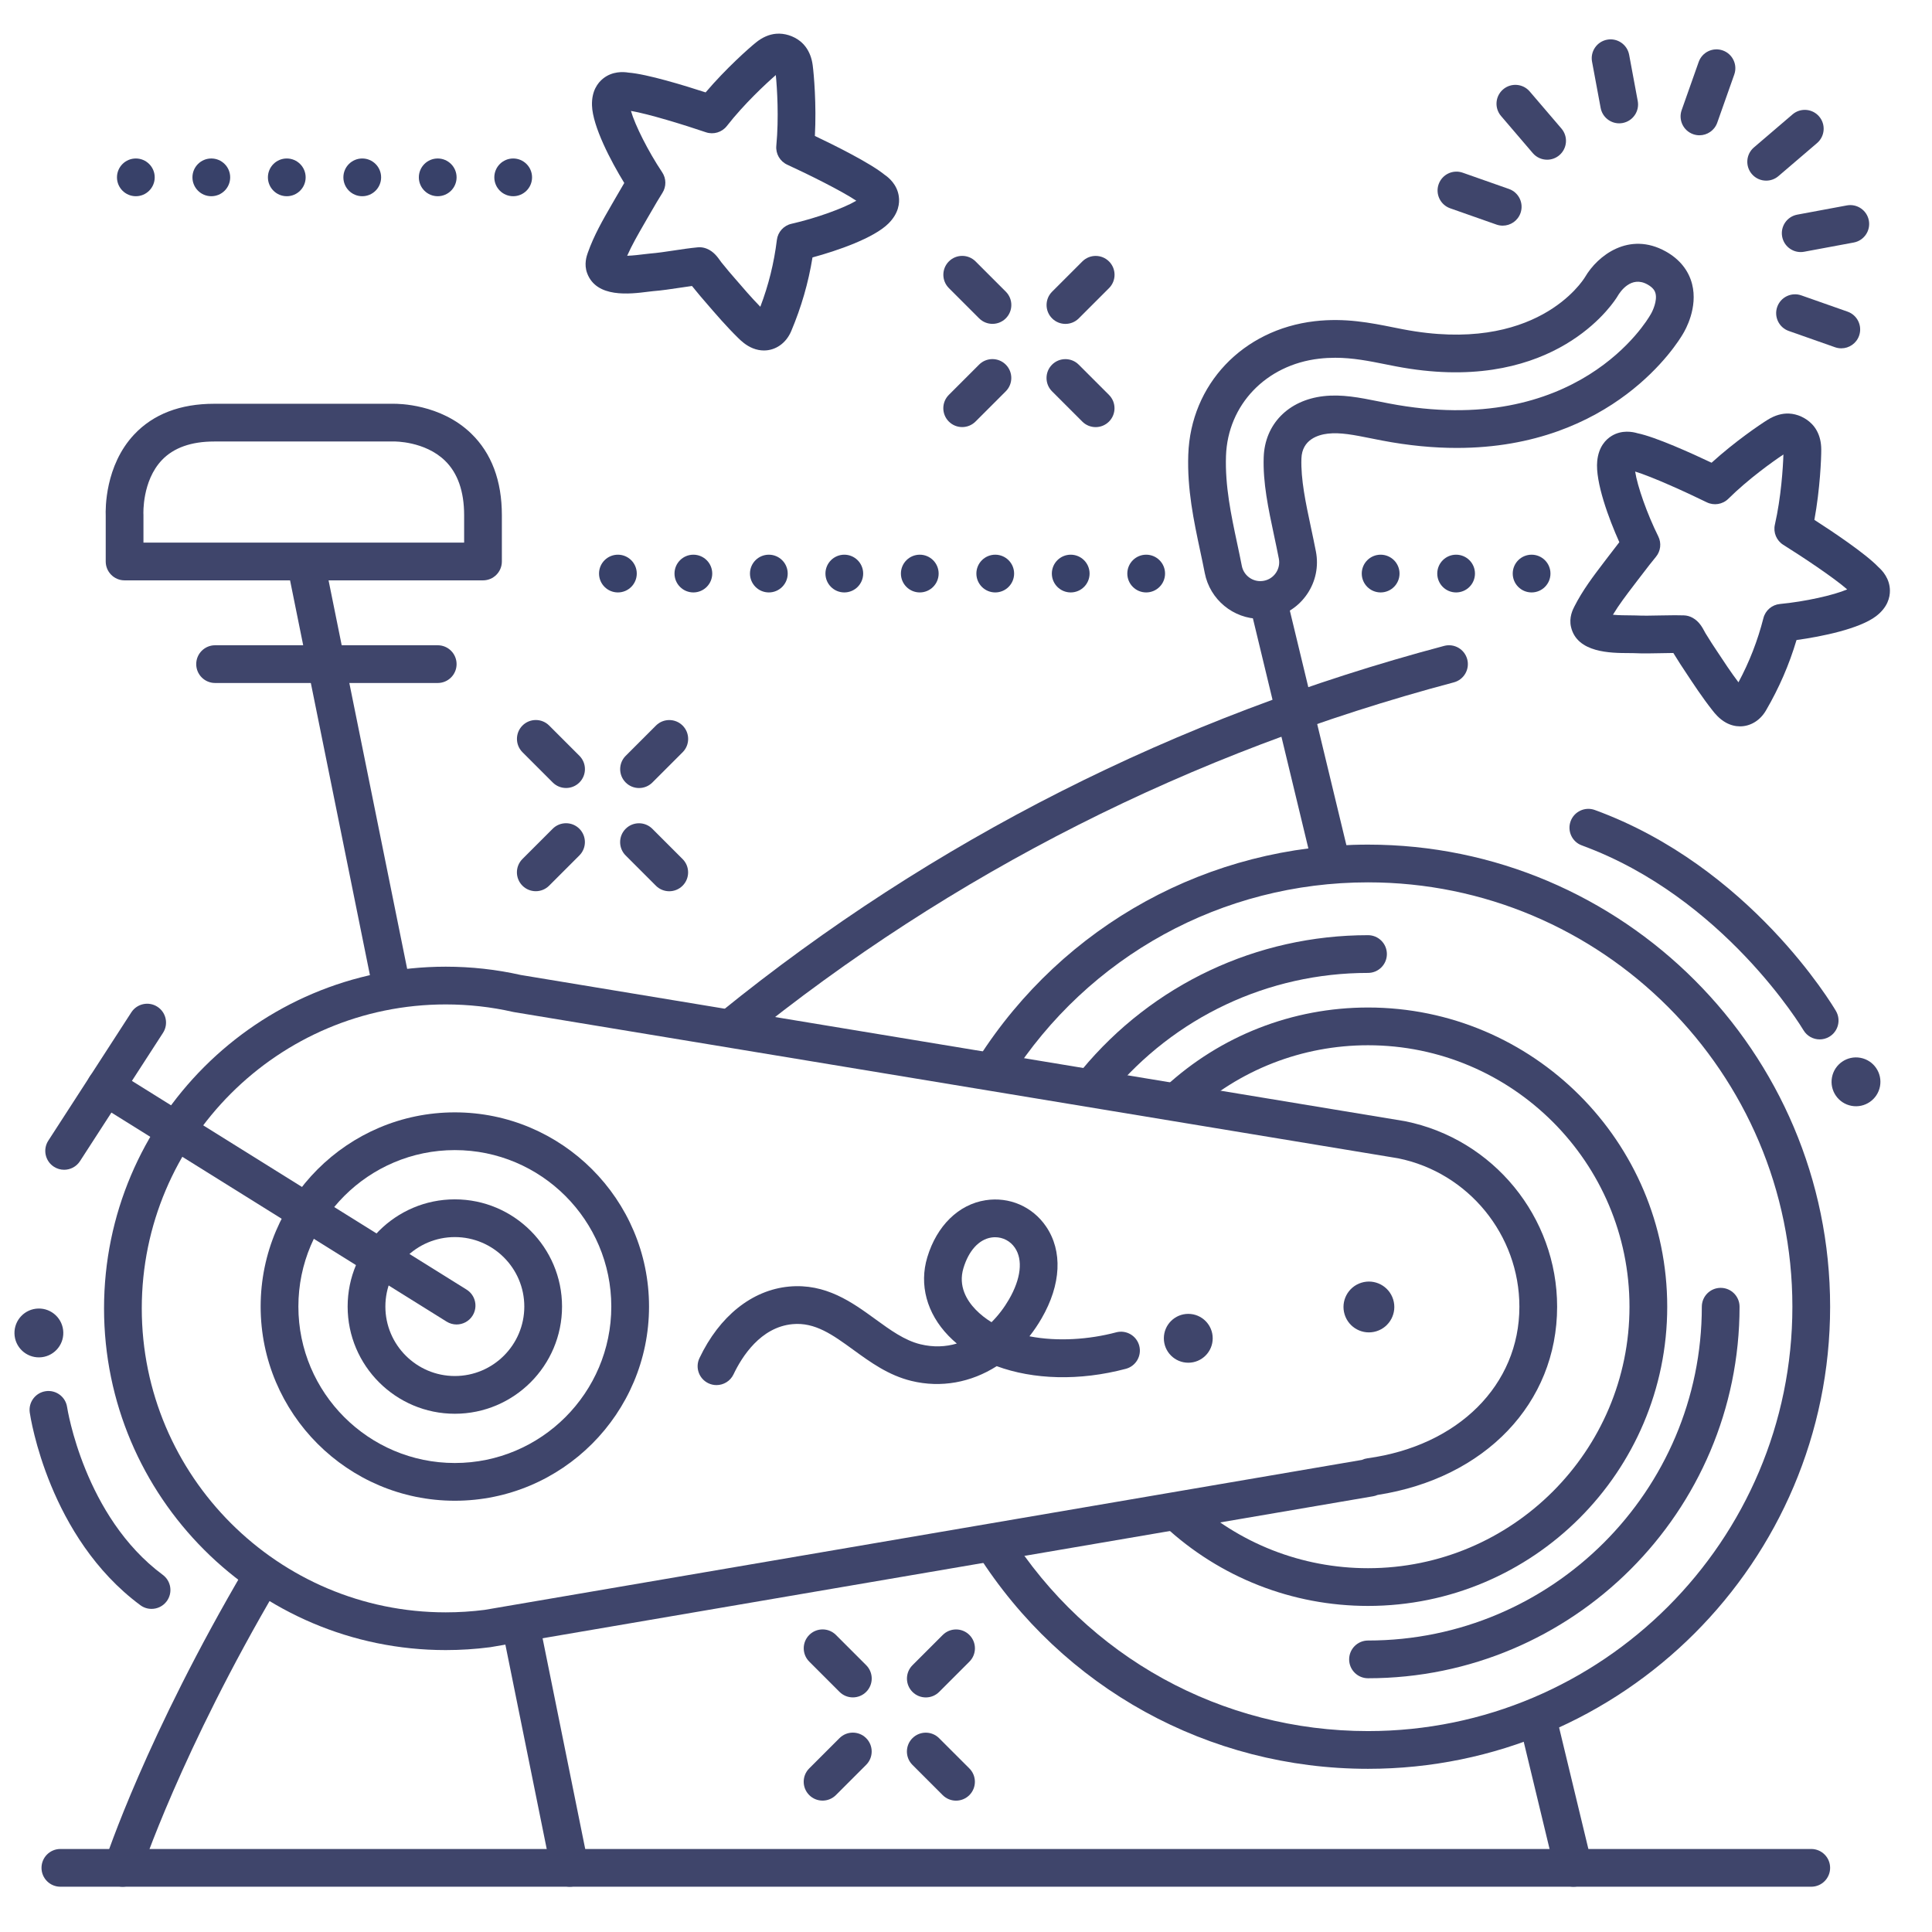 <?xml version="1.0" ?><svg enable-background="new 0 0 512 512" version="1.1" viewBox="0 0 512 512" xml:space="preserve" xmlns="http://www.w3.org/2000/svg" xmlns:xlink="http://www.w3.org/1999/xlink"><g id="Lines"><g><g><g><path d="M150.995,500.001c-2.33,0-4.416-1.638-4.896-4.009l-13.015-64.331c-0.548-2.707,1.202-5.345,3.909-5.893      c2.706-0.546,5.344,1.203,5.892,3.91l13.015,64.33c0.548,2.707-1.202,5.345-3.909,5.893      C151.657,499.968,151.323,500.001,150.995,500.001z" fill="#3F456B"/></g></g><g><g><path d="M103.846,266.948c-2.33,0-4.416-1.637-4.896-4.009L76.1,149.992c-0.548-2.707,1.202-5.345,3.909-5.893      c2.707-0.547,5.344,1.203,5.892,3.909l22.851,112.947c0.548,2.707-1.202,5.345-3.909,5.893      C104.508,266.915,104.174,266.948,103.846,266.948z" fill="#3F456B"/></g></g><g><g><path d="M194.175,277.045c-1.456,0-2.898-0.632-3.887-1.852c-1.739-2.145-1.41-5.293,0.735-7.033      c56.091-45.468,120.585-78.101,191.692-96.993c2.676-0.708,5.407,0.88,6.116,3.549c0.709,2.668-0.879,5.407-3.548,6.116      c-69.736,18.527-132.976,50.522-187.964,95.097C196.395,276.68,195.281,277.045,194.175,277.045z" fill="#3F456B"/></g></g><g><g><path d="M32.501,500.001c-0.514,0-1.035-0.08-1.551-0.248c-2.625-0.856-4.06-3.678-3.204-6.303      c0.438-1.345,11.038-33.453,37.375-78.181c1.4-2.379,4.465-3.174,6.846-1.771c2.38,1.401,3.173,4.466,1.771,6.846      c-25.788,43.797-36.381,75.887-36.484,76.206C36.566,498.66,34.606,500.001,32.501,500.001z" fill="#3F456B"/></g></g><g><g><path d="M416.996,500.001c-2.257,0-4.305-1.539-4.856-3.829l-9.521-39.495c-0.647-2.685,1.004-5.385,3.688-6.033      c2.686-0.649,5.386,1.005,6.032,3.689l9.521,39.495c0.647,2.685-1.004,5.385-3.688,6.033      C417.778,499.956,417.384,500.001,416.996,500.001z" fill="#3F456B"/></g></g><g><g><path d="M352.831,233.833c-2.257,0-4.305-1.539-4.856-3.829l-16.835-69.832      c-0.647-2.685,1.004-5.385,3.688-6.033c2.682-0.648,5.386,1.005,6.032,3.689l16.835,69.832c0.647,2.685-1.004,5.385-3.688,6.033      C353.613,233.788,353.219,233.833,352.831,233.833z" fill="#3F456B"/></g></g><g><g><path d="M362.538,468.755c-42.212,0-80.915-21.317-103.53-57.023c-1.478-2.333-0.784-5.422,1.548-6.899      c2.332-1.477,5.422-0.785,6.899,1.549c20.771,32.794,56.316,52.374,95.083,52.374c62.012,0,112.462-50.45,112.462-112.46      c0-62.012-50.45-112.463-112.462-112.463c-38.604,0-74.068,19.453-94.866,52.036c-1.486,2.327-4.576,3.01-6.905,1.524      c-2.327-1.485-3.01-4.577-1.524-6.905c22.646-35.476,61.261-56.655,103.296-56.655c67.525,0,122.462,54.937,122.462,122.463      C485,413.82,430.063,468.755,362.538,468.755z" fill="#3F456B"/></g></g><g><g><path d="M362.538,425.587c-20.077,0-39.232-7.518-53.938-21.169c-2.023-1.879-2.141-5.042-0.262-7.066      c1.878-2.023,5.045-2.14,7.065-0.263c12.85,11.929,29.589,18.499,47.134,18.499c38.209,0,69.294-31.084,69.294-69.293      c0-38.209-31.085-69.294-69.294-69.294c-17.462,0-34.142,6.515-46.967,18.344c-2.03,1.873-5.192,1.744-7.065-0.285      c-1.872-2.03-1.744-5.193,0.286-7.065C323.469,274.456,342.557,267,362.538,267c43.723,0,79.294,35.571,79.294,79.294      C441.832,390.017,406.261,425.587,362.538,425.587z" fill="#3F456B"/></g></g><g><g><g><path d="M356.344,348.36c-1.103-3.552,0.881-7.324,4.434-8.428c3.551-1.103,7.324,0.882,8.427,4.434       c1.103,3.551-0.882,7.325-4.433,8.427C361.219,353.897,357.447,351.911,356.344,348.36z" fill="#3F456B"/></g></g></g><g><g><path d="M120.995,351c-0.903,0-1.817-0.245-2.641-0.758l-93-58c-2.344-1.461-3.059-4.545-1.597-6.889      c1.46-2.343,4.544-3.058,6.888-1.597l93,58c2.344,1.461,3.059,4.545,1.597,6.889C124.295,350.166,122.664,351,120.995,351z" fill="#3F456B"/></g></g><g><g><path d="M16.995,310c-0.931,0-1.872-0.259-2.711-0.803c-2.318-1.5-2.982-4.596-1.482-6.914l22-34      c1.5-2.318,4.597-2.982,6.914-1.481c2.318,1.5,2.982,4.596,1.482,6.914l-22,34C20.241,309.195,18.635,310,16.995,310z" fill="#3F456B"/></g></g><g><g><g><path d="M321.379,354.662c0,3.575-2.897,6.473-6.473,6.473c-3.574,0-6.473-2.898-6.473-6.473       s2.898-6.474,6.473-6.474C318.482,348.189,321.379,351.087,321.379,354.662z" fill="#3F456B"/></g></g><g><g><g><path d="M189.875,367.065c-0.719,0-1.448-0.155-2.141-0.484c-2.495-1.185-3.557-4.167-2.372-6.662        c5.288-11.135,13.938-18.047,23.731-18.963c9.746-0.907,16.732,4.167,22.897,8.647c3.979,2.89,7.735,5.62,11.915,6.64        c3.483,0.849,6.724,0.681,9.662-0.188c-0.778-0.653-1.516-1.339-2.213-2.06c-5.76-5.957-7.805-13.542-5.611-20.81        c2.523-8.359,8.3-14.009,15.451-15.114c6.291-0.97,12.42,1.688,16.009,6.939c4.453,6.516,4.026,15.399-1.17,24.373        c-0.981,1.695-2.059,3.28-3.218,4.749c7.467,1.458,15.861,0.841,22.979-1.049c2.666-0.71,5.406,0.88,6.115,3.549        c0.709,2.669-0.88,5.407-3.549,6.116c-12.279,3.261-24.485,2.88-34.221-0.7c-6.786,4.319-14.746,5.827-22.604,3.91        c-6.095-1.486-10.837-4.932-15.424-8.265c-5.42-3.938-10.11-7.339-16.088-6.78c-8.482,0.793-13.434,8.67-15.63,13.296        C193.54,366.011,191.746,367.065,189.875,367.065z M263.716,327.878c-0.329,0-0.661,0.025-0.994,0.077        c-3.302,0.51-6,3.47-7.403,8.121c-1.452,4.808,0.953,8.619,3.226,10.969c1.248,1.291,2.666,2.403,4.219,3.353        c1.842-1.834,3.395-3.912,4.617-6.023c3.19-5.509,3.762-10.509,1.568-13.719C267.742,328.89,265.798,327.878,263.716,327.878z        " fill="#3F456B"/></g></g></g></g><g><g><path d="M116,181H57c-2.762,0-5-2.239-5-5s2.238-5,5-5h59c2.762,0,5,2.239,5,5S118.762,181,116,181z" fill="#3F456B"/></g></g><g><g><path d="M490.675,293.061c-3.515-0.654-5.837-4.029-5.184-7.546c0.653-3.514,4.033-5.835,7.547-5.183      c3.515,0.652,5.834,4.031,5.182,7.544C497.568,291.393,494.19,293.712,490.675,293.061z" fill="#3F456B"/></g></g><g><g><path d="M10.465,359.717c-3.574,0.086-6.543-2.737-6.631-6.312c-0.086-3.573,2.741-6.542,6.314-6.629      c3.574-0.088,6.541,2.739,6.628,6.312C16.865,356.662,14.039,359.629,10.465,359.717z" fill="#3F456B"/></g></g><g><g><path d="M482.234,275.451c-1.715,0-3.383-0.882-4.314-2.466l0,0c-0.207-0.351-21.098-35.211-58.707-48.934      c-2.594-0.947-3.93-3.817-2.983-6.411c0.947-2.595,3.819-3.927,6.411-2.983c41.072,14.987,62.988,51.708,63.901,53.264      c1.397,2.382,0.6,5.445-1.782,6.843C483.965,275.229,483.094,275.451,482.234,275.451z" fill="#3F456B"/></g></g><g><g><g><path d="M461.127,192.492c-1.256,0-2.537-0.323-3.754-0.997c-1.786-0.99-2.943-2.461-3.564-3.25       c-2.684-3.406-5.018-6.951-7.273-10.378l-1.245-1.888c-0.315-0.476-0.635-0.996-0.953-1.517       c-0.254-0.415-0.507-0.831-0.757-1.209c-0.041-0.062-0.084-0.13-0.13-0.206c-1.089,0.005-2.188,0.029-3.324,0.054       c-2.302,0.05-4.68,0.103-7.146-0.011c-0.328-0.015-0.772-0.014-1.293-0.016c-4.806-0.015-13.752-0.042-15.356-6.924       c-0.584-2.507,0.473-4.593,0.871-5.378c2.204-4.359,5.065-8.112,7.833-11.743l1.035-1.36c1.247-1.647,2.256-2.955,3.065-3.985       c-2.799-6.226-6.398-15.947-5.859-21.482c0.373-3.822,2.285-5.744,3.824-6.683c2.701-1.647,5.56-1.097,6.843-0.709       c4.852,1,14.412,5.339,19.639,7.816c6.167-5.6,12.824-10.129,14.916-11.415c1.872-1.152,3.752-1.697,5.597-1.615       c2.207,0.095,4.476,1.129,6.066,2.766c0.51,0.525,0.952,1.128,1.314,1.793c0.766,1.4,1.161,3.057,1.172,4.916       c0.013,2.456-0.319,10.5-1.819,18.698c4.863,3.13,13.598,8.959,17.008,12.551c1.008,0.885,2.984,3.021,3.01,6.185       c0.016,1.803-0.606,4.441-3.655,6.776c-4.365,3.342-14.335,5.408-21.097,6.334c-1.947,6.54-4.607,12.67-8.088,18.65       C466.418,190.994,463.829,192.492,461.127,192.492z M462.313,182.807h0.01H462.313z M443.857,163.045       c0.791,0,1.592,0.01,2.402,0.036c0.796,0.026,1.573,0.241,2.27,0.628l0.078,0.043c1.694,0.943,2.543,2.533,3.163,3.694       c0.07,0.132,0.135,0.256,0.193,0.355c0.27,0.406,0.588,0.923,0.905,1.442c0.254,0.417,0.508,0.833,0.759,1.212l1.26,1.911       c1.941,2.949,3.789,5.756,5.824,8.453c2.907-5.423,5.079-11.015,6.614-17.017c0.522-2.043,2.271-3.538,4.37-3.738       c6.648-0.633,14.24-2.323,17.831-3.867c-3.541-3.104-11.895-8.664-16.936-11.813c-1.805-1.127-2.699-3.273-2.228-5.349       c1.655-7.284,2.156-15.182,2.26-18.591c-2.842,1.89-9.287,6.486-14.595,11.734c-1.514,1.498-3.809,1.87-5.719,0.934       c-5.336-2.619-14.469-6.777-18.976-8.146c0.585,3.864,3.158,11.204,6.131,17.186c0.88,1.771,0.634,3.895-0.629,5.417       c-0.793,0.956-2.269,2.796-4.794,6.133l-1.056,1.388c-2.017,2.644-3.945,5.175-5.545,7.824c1.58,0.15,3.447,0.156,4.274,0.158       c0.695,0.002,1.287,0.006,1.725,0.026c2.125,0.098,4.234,0.052,6.465,0.002C441.195,163.075,442.513,163.045,443.857,163.045z        M491.395,157.96c0.006,0.004,0.01,0.007,0.015,0.011C491.404,157.967,491.399,157.964,491.395,157.96z M430.837,124.305       c0.005,0.002,0.011,0.004,0.017,0.007C430.849,124.31,430.843,124.308,430.837,124.305z" fill="#384169"/></g></g></g><g><g><g><path d="M202.455,92.878c-0.958,0-1.94-0.185-2.912-0.571c-1.891-0.75-3.228-2.061-3.946-2.764       c-3.1-3.04-5.867-6.258-8.543-9.371l-1.475-1.712c-0.372-0.431-0.756-0.906-1.139-1.383c-0.304-0.378-0.607-0.758-0.903-1.101       c-0.049-0.057-0.102-0.12-0.156-0.188c-1.079,0.144-2.167,0.308-3.29,0.478c-2.275,0.344-4.629,0.7-7.09,0.901       c-0.326,0.027-0.766,0.084-1.282,0.149c-4.768,0.602-13.645,1.716-16.116-4.907c-0.9-2.406-0.118-4.612,0.176-5.443       c1.63-4.604,3.987-8.69,6.268-12.642l0.868-1.507c0.938-1.639,1.78-3.084,2.521-4.326c-3.57-5.817-8.381-14.999-8.553-20.558       c-0.118-3.838,1.533-5.988,2.939-7.116c2.468-1.979,5.374-1.8,6.697-1.577c4.938,0.372,14.976,3.456,20.476,5.246       c5.401-6.34,11.426-11.683,13.336-13.226c1.714-1.382,3.512-2.16,5.346-2.315c2.187-0.191,4.581,0.548,6.37,1.969       c0.567,0.452,1.08,0.99,1.524,1.6c0.949,1.307,1.553,2.901,1.798,4.743c0.325,2.431,1.023,10.452,0.582,18.771       c5.223,2.484,14.63,7.151,18.471,10.278c1.112,0.749,3.346,2.615,3.774,5.75c0.245,1.786-0.035,4.483-2.762,7.188       c-3.902,3.871-13.526,7.193-20.115,8.975c-1.096,6.735-2.952,13.155-5.641,19.531C208.308,90.993,205.51,92.878,202.455,92.878       z M185.374,65.523c0.633,0,1.262,0.12,1.853,0.355l0.082,0.033c1.803,0.719,2.849,2.19,3.612,3.264       c0.086,0.122,0.165,0.236,0.236,0.327c0.316,0.365,0.698,0.838,1.079,1.312c0.306,0.38,0.61,0.761,0.907,1.104l1.493,1.734       c2.303,2.678,4.494,5.227,6.857,7.643c2.191-5.749,3.631-11.572,4.388-17.722c0.258-2.093,1.801-3.799,3.857-4.265       c6.513-1.477,13.828-4.123,17.192-6.112c-3.911-2.629-12.904-7.077-18.306-9.555c-1.934-0.888-3.094-2.903-2.892-5.021       c0.712-7.433,0.2-15.332-0.132-18.727c-2.575,2.235-8.382,7.618-12.978,13.501c-1.311,1.676-3.539,2.341-5.553,1.655       c-5.627-1.916-15.215-4.875-19.859-5.657c1.073,3.758,4.562,10.71,8.274,16.263c1.1,1.645,1.125,3.784,0.066,5.455       c-0.66,1.042-1.884,3.046-3.962,6.675l-0.884,1.536c-1.661,2.878-3.25,5.633-4.498,8.461c1.587-0.053,3.44-0.286,4.263-0.389       c0.688-0.086,1.275-0.158,1.711-0.194c2.122-0.174,4.206-0.489,6.413-0.822c2.026-0.306,4.121-0.623,6.3-0.832       C185.056,65.531,185.215,65.523,185.374,65.523z M164.651,29.055c0.005,0.001,0.012,0.003,0.018,0.004       C164.663,29.058,164.657,29.056,164.651,29.055z" fill="#384169"/></g></g></g><g><g><path d="M480,500H16c-2.762,0-5-2.239-5-5s2.238-5,5-5h464c2.762,0,5,2.239,5,5S482.762,500,480,500z" fill="#3F456B"/></g></g><g id="XMLID_2_"><g><g><path d="M118.125,437.289c-49.932,0-90.554-40.622-90.554-90.554s40.622-90.554,90.554-90.554       c6.742,0,13.433,0.74,19.89,2.198l234.153,38.719l0.275,0.05c23.335,4.733,40.212,25.396,40.212,49.146       c0,25.548-19.063,45.453-47.589,49.881c-0.367,0.162-0.76,0.281-1.17,0.351l-233.541,39.925       c-0.138,0.03-0.277,0.054-0.417,0.072C126.034,437.032,122.061,437.289,118.125,437.289z M118.125,266.182       c-44.418,0-80.554,36.136-80.554,80.554s36.136,80.554,80.554,80.554c3.44,0,6.914-0.221,10.329-0.657       c0.032-0.006,0.064-0.012,0.097-0.018l232.382-39.727c0.447-0.209,0.932-0.355,1.442-0.425       c24.093-3.3,40.28-19.442,40.28-40.168c0-19.013-13.508-35.554-32.118-39.329l-2.798-0.465l-231.36-38.255       c-0.139-0.019-0.275-0.044-0.41-0.075C130.186,266.851,124.183,266.182,118.125,266.182z M363.054,391.598h0.01H363.054z" fill="#3F456B"/></g></g></g><g><g><path d="M120.538,397.711c-28.377,0-51.463-23.085-51.463-51.461c0-28.376,23.086-51.462,51.463-51.462      c28.376,0,51.462,23.086,51.462,51.462C172,374.626,148.914,397.711,120.538,397.711z M120.538,304.788      c-22.862,0-41.463,18.6-41.463,41.462c0,22.862,18.601,41.461,41.463,41.461S162,369.112,162,346.25      C162,323.388,143.4,304.788,120.538,304.788z" fill="#3F456B"/></g></g><g><g><path d="M128,153.802H33.017c-2.762,0-5-2.239-5-5V136.65c-0.067-1.676-0.229-13.256,7.552-21.522      c5.075-5.392,12.206-8.125,21.194-8.125h47.439c1.316-0.021,12.548,0.022,20.668,7.885c5.395,5.223,8.13,12.507,8.13,21.648      v12.267C133,151.563,130.762,153.802,128,153.802z M38.017,143.802H123v-7.267c0-6.33-1.711-11.197-5.086-14.464      c-5.355-5.186-13.424-5.08-13.499-5.071c-0.054,0.001-0.107,0.002-0.161,0.002H56.763c-6.092,0-10.757,1.659-13.866,4.931      c-5.271,5.545-4.893,14.237-4.888,14.324c0.004,0.085,0.008,0.194,0.008,0.279V143.802z" fill="#3F456B"/></g></g><g><g><g><path d="M333.99,164.002C333.989,164.002,333.989,164.002,333.99,164.002       c-7.165,0.001-13.354-5.11-14.717-12.152c-0.36-1.86-0.758-3.726-1.156-5.597l-0.036-0.168       c-1.718-8.064-3.493-16.398-3.175-25.616c0.643-18.599,14.422-33.133,33.51-35.347c8.03-0.931,14.837,0.435,20.844,1.64       c0.866,0.173,1.709,0.342,2.56,0.505c35.137,6.732,47.545-12.711,48.232-13.839c3.344-5.739,11.693-12.179,21.376-6.798       c3.65,2.027,6.068,5.021,6.993,8.656c1.588,6.241-1.77,12.137-2.429,13.211c-1.348,2.32-18.438,30.208-59.92,30.211       c-6.097,0-12.714-0.601-19.894-1.976c-0.95-0.182-1.887-0.37-2.817-0.557c-4.572-0.916-8.174-1.638-11.49-1.252       c-2.533,0.293-6.809,1.539-6.982,6.581c-0.19,5.539,1.133,11.752,2.535,18.331c0.449,2.111,0.896,4.217,1.303,6.315       c0.762,3.934-0.055,7.928-2.298,11.248s-5.645,5.567-9.578,6.329C335.905,163.909,334.943,164.002,333.99,164.002       L333.99,164.002z M353.841,94.811c-1.385,0-2.803,0.075-4.273,0.245c-14.056,1.63-24.2,12.222-24.667,25.758       c-0.275,7.99,1.369,15.714,2.961,23.184l0.036,0.172c0.412,1.932,0.822,3.858,1.194,5.78c0.454,2.349,2.514,4.053,4.896,4.053       c0.001,0,0.001,0,0.001,0c0.318,0,0.643-0.031,0.962-0.093c1.311-0.253,2.444-1.002,3.191-2.109       c0.748-1.107,1.02-2.438,0.766-3.75c-0.395-2.039-0.83-4.084-1.266-6.133c-1.533-7.194-2.981-13.991-2.748-20.758       c0.302-8.743,6.514-15.09,15.824-16.169c4.888-0.567,9.602,0.378,14.595,1.378c0.92,0.185,1.829,0.367,2.748,0.543       c49.938,9.557,68.522-22.096,69.289-23.448c0.041-0.072,0.083-0.143,0.128-0.212c0.475-0.776,1.77-3.53,1.245-5.524       c-0.153-0.583-0.544-1.463-2.151-2.357c-4.333-2.403-7.235,1.981-7.878,3.087v0l-0.056,0.097       c-0.08,0.139-0.165,0.272-0.255,0.4c-2.284,3.482-18.633,25.76-58.443,18.134c-0.879-0.168-1.751-0.342-2.615-0.516       C362.826,95.671,358.536,94.811,353.841,94.811z" fill="#3F456B"/></g></g></g><g><g><path d="M40.16,426.371c-1.034,0-2.077-0.32-2.973-0.983c-24.233-17.954-29.104-49.696-29.3-51.039      c-0.397-2.732,1.495-5.27,4.228-5.668c2.732-0.4,5.268,1.492,5.668,4.222c0.055,0.364,4.552,29.036,25.357,44.45      c2.219,1.644,2.685,4.775,1.041,6.994C43.201,425.671,41.69,426.371,40.16,426.371z" fill="#3F456B"/></g></g></g></g><g id="Outline"><g><g><g><path d="M298.75,152c0-2.76,2.24-5,5-5l0,0c2.76,0,5,2.24,5,5l0,0c0,2.76-2.24,5-5,5l0,0      C300.99,157,298.75,154.76,298.75,152z M278.75,152c0-2.76,2.24-5,5-5l0,0c2.76,0,5,2.24,5,5l0,0c0,2.76-2.24,5-5,5l0,0      C280.99,157,278.75,154.76,278.75,152z M258.75,152c0-2.76,2.24-5,5-5l0,0c2.76,0,5,2.24,5,5l0,0c0,2.76-2.24,5-5,5l0,0      C260.99,157,258.75,154.76,258.75,152z M238.75,152c0-2.76,2.24-5,5-5l0,0c2.76,0,5,2.24,5,5l0,0c0,2.76-2.24,5-5,5l0,0      C240.99,157,238.75,154.76,238.75,152z M218.75,152c0-2.76,2.24-5,5-5l0,0c2.76,0,5,2.24,5,5l0,0c0,2.76-2.24,5-5,5l0,0      C220.99,157,218.75,154.76,218.75,152z M198.75,152c0-2.76,2.24-5,5-5l0,0c2.76,0,5,2.24,5,5l0,0c0,2.76-2.24,5-5,5l0,0      C200.99,157,198.75,154.76,198.75,152z M178.75,152c0-2.76,2.24-5,5-5l0,0c2.76,0,5,2.24,5,5l0,0c0,2.76-2.24,5-5,5l0,0      C180.99,157,178.75,154.76,178.75,152z M158.75,152c0-2.76,2.24-5,5-5l0,0c2.76,0,5,2.24,5,5l0,0c0,2.76-2.24,5-5,5l0,0      C160.99,157,158.75,154.76,158.75,152z" fill="#384169"/></g></g><g><g><path d="M400.89,152c0-2.76,2.23-5,5-5l0,0c2.76,0,5,2.24,5,5l0,0c0,2.76-2.24,5-5,5l0,0      C403.12,157,400.89,154.76,400.89,152z M380.89,152c0-2.76,2.23-5,4.99-5l0,0c2.77,0,5,2.24,5,5l0,0c0,2.76-2.23,5-5,5l0,0      C383.12,157,380.89,154.76,380.89,152z M360.88,152c0-2.76,2.24-5,5-5l0,0c2.77,0,5.01,2.24,5.01,5l0,0c0,2.76-2.24,5-5.01,5      l0,0C363.12,157,360.88,154.76,360.88,152z" fill="#384169"/></g></g><g><g><path d="M131,47c0-2.76,2.24-5,5-5l0,0c2.76,0,5,2.24,5,5l0,0c0,2.76-2.24,5-5,5l0,0C133.24,52,131,49.76,131,47      z M111,47c0-2.76,2.24-5,5-5l0,0c2.76,0,5,2.24,5,5l0,0c0,2.76-2.24,5-5,5l0,0C113.24,52,111,49.76,111,47z M91,47      c0-2.76,2.24-5,5-5l0,0c2.76,0,5,2.24,5,5l0,0c0,2.76-2.24,5-5,5l0,0C93.24,52,91,49.76,91,47z M71,47c0-2.76,2.24-5,5-5l0,0      c2.76,0,5,2.24,5,5l0,0c0,2.76-2.24,5-5,5l0,0C73.24,52,71,49.76,71,47z M51,47c0-2.76,2.24-5,5-5l0,0c2.76,0,5,2.24,5,5l0,0      c0,2.76-2.24,5-5,5l0,0C53.24,52,51,49.76,51,47z M31,47c0-2.76,2.24-5,5-5l0,0c2.76,0,5,2.24,5,5l0,0c0,2.76-2.24,5-5,5l0,0      C33.24,52,31,49.76,31,47z" fill="#384169"/></g></g><g><g><g><g><path d="M169.351,208.837c-1.279,0-2.56-0.488-3.535-1.464c-1.953-1.953-1.953-5.118,0-7.071l8.017-8.017        c1.951-1.952,5.119-1.952,7.07,0c1.953,1.953,1.953,5.118,0,7.071l-8.017,8.017        C171.91,208.349,170.63,208.837,169.351,208.837z" fill="#3F456B"/></g></g><g><g><path d="M141.987,236.18c-1.279,0-2.56-0.488-3.535-1.464c-1.953-1.953-1.953-5.119,0-7.071l8.018-8.017        c1.951-1.952,5.119-1.952,7.07,0c1.953,1.953,1.953,5.119,0,7.071l-8.018,8.017        C144.547,235.691,143.267,236.18,141.987,236.18z" fill="#3F456B"/></g></g></g><g><g><g><path d="M177.357,236.19c-1.279,0-2.56-0.488-3.535-1.464l-8.018-8.017c-1.953-1.953-1.953-5.118,0-7.071        c1.951-1.952,5.119-1.952,7.07,0l8.018,8.017c1.953,1.953,1.953,5.118,0,7.071C179.917,235.702,178.637,236.19,177.357,236.19        z" fill="#3F456B"/></g></g><g><g><path d="M150.015,208.827c-1.279,0-2.56-0.488-3.535-1.464l-8.018-8.017c-1.953-1.953-1.953-5.118,0-7.071        c1.951-1.952,5.119-1.952,7.07,0l8.018,8.017c1.953,1.953,1.953,5.118,0,7.071        C152.574,208.339,151.294,208.827,150.015,208.827z" fill="#3F456B"/></g></g></g></g><g><g><g><g><path d="M282.351,85.837c-1.279,0-2.56-0.488-3.535-1.464c-1.953-1.953-1.953-5.118,0-7.071l8.017-8.017        c1.951-1.952,5.119-1.952,7.07,0c1.953,1.953,1.953,5.118,0,7.071l-8.017,8.017C284.91,85.349,283.63,85.837,282.351,85.837z" fill="#3F456B"/></g></g><g><g><path d="M254.987,113.18c-1.279,0-2.56-0.488-3.535-1.464c-1.953-1.953-1.953-5.119,0-7.071l8.018-8.017        c1.951-1.952,5.119-1.952,7.07,0c1.953,1.953,1.953,5.119,0,7.071l-8.018,8.017        C257.547,112.691,256.267,113.18,254.987,113.18z" fill="#3F456B"/></g></g></g><g><g><g><path d="M290.357,113.19c-1.279,0-2.56-0.488-3.535-1.464l-8.018-8.017c-1.953-1.953-1.953-5.118,0-7.071        c1.951-1.952,5.119-1.952,7.07,0l8.018,8.017c1.953,1.953,1.953,5.118,0,7.071C292.917,112.702,291.637,113.19,290.357,113.19        z" fill="#3F456B"/></g></g><g><g><path d="M263.015,85.827c-1.279,0-2.56-0.488-3.535-1.464l-8.018-8.017c-1.953-1.953-1.953-5.118,0-7.071        c1.951-1.952,5.119-1.952,7.07,0l8.018,8.017c1.953,1.953,1.953,5.118,0,7.071C265.574,85.339,264.294,85.827,263.015,85.827z        " fill="#3F456B"/></g></g></g></g><g><g><g><g><path d="M245.351,449.837c-1.279,0-2.56-0.488-3.535-1.464c-1.953-1.953-1.953-5.118,0-7.071l8.017-8.017        c1.951-1.952,5.119-1.952,7.07,0c1.953,1.953,1.953,5.118,0,7.071l-8.017,8.017        C247.91,449.349,246.63,449.837,245.351,449.837z" fill="#3F456B"/></g></g><g><g><path d="M217.987,477.18c-1.279,0-2.56-0.488-3.535-1.464c-1.953-1.953-1.953-5.119,0-7.071l8.018-8.017        c1.951-1.952,5.119-1.952,7.07,0c1.953,1.953,1.953,5.119,0,7.071l-8.018,8.017        C220.547,476.691,219.267,477.18,217.987,477.18z" fill="#3F456B"/></g></g></g><g><g><g><path d="M253.357,477.19c-1.279,0-2.56-0.488-3.535-1.464l-8.018-8.017c-1.953-1.953-1.953-5.118,0-7.071        c1.951-1.952,5.119-1.952,7.07,0l8.018,8.017c1.953,1.953,1.953,5.118,0,7.071C255.917,476.702,254.637,477.19,253.357,477.19        z" fill="#3F456B"/></g></g><g><g><path d="M226.015,449.827c-1.279,0-2.56-0.488-3.535-1.464l-8.018-8.017c-1.953-1.953-1.953-5.118,0-7.071        c1.951-1.952,5.119-1.952,7.07,0l8.018,8.017c1.953,1.953,1.953,5.118,0,7.071        C228.574,449.339,227.294,449.827,226.015,449.827z" fill="#3F456B"/></g></g></g></g><g><g><g><g><g><path d="M450.373,35.851c-0.553,0-1.114-0.092-1.666-0.287c-2.604-0.92-3.969-3.776-3.049-6.38l4.511-12.767         c0.92-2.604,3.778-3.969,6.381-3.049c2.604,0.92,3.969,3.776,3.049,6.38l-4.511,12.767         C454.362,34.567,452.433,35.851,450.373,35.851z" fill="#3F456B"/></g></g></g><g><g><g><path d="M487.963,92.309c-0.551,0-1.11-0.092-1.659-0.285L474.04,87.71c-2.604-0.917-3.974-3.771-3.058-6.376         c0.917-2.605,3.771-3.973,6.376-3.058l12.264,4.313c2.604,0.917,3.974,3.771,3.058,6.376         C491.956,91.022,490.025,92.309,487.963,92.309z" fill="#3F456B"/></g></g></g><g><g><g><path d="M477.201,66.799c-2.361,0-4.462-1.681-4.91-4.086c-0.505-2.715,1.287-5.325,4.002-5.83l13.141-2.444         c2.709-0.507,5.324,1.286,5.83,4.001c0.505,2.715-1.287,5.325-4.002,5.83l-13.141,2.444         C477.812,66.771,477.505,66.799,477.201,66.799z" fill="#3F456B"/></g></g></g><g><g><g><path d="M468.055,47.872c-1.41,0-2.812-0.594-3.802-1.75c-1.795-2.099-1.549-5.254,0.55-7.05l10.236-8.756         c2.098-1.793,5.253-1.55,7.05,0.55c1.795,2.099,1.549,5.254-0.55,7.05l-10.236,8.756         C470.36,47.478,469.205,47.872,468.055,47.872z" fill="#3F456B"/></g></g></g></g><g><g><g><g><path d="M429.098,32.683c-2.361,0-4.462-1.681-4.91-4.086l-2.279-12.251c-0.505-2.715,1.287-5.325,4.002-5.83         c2.709-0.505,5.324,1.286,5.83,4.001l2.279,12.251c0.505,2.715-1.287,5.325-4.002,5.83         C429.709,32.655,429.401,32.683,429.098,32.683z" fill="#3F456B"/></g></g></g><g><g><g><path d="M410.003,42.324c-1.41,0-2.812-0.594-3.802-1.75l-8.413-9.836c-1.795-2.099-1.549-5.255,0.55-7.05         c2.098-1.793,5.253-1.55,7.05,0.55l8.413,9.836c1.795,2.099,1.549,5.255-0.55,7.05         C412.309,41.929,411.153,42.324,410.003,42.324z" fill="#3F456B"/></g></g></g><g><g><g><path d="M398.235,59.798c-0.551,0-1.11-0.092-1.659-0.285L384.312,55.2c-2.604-0.917-3.974-3.771-3.058-6.376         c0.917-2.605,3.771-3.973,6.376-3.058l12.264,4.313c2.604,0.917,3.974,3.771,3.058,6.376         C402.229,58.512,400.298,59.798,398.235,59.798z" fill="#3F456B"/></g></g></g></g></g></g><g><g><path d="M120.538,374.659c-15.665,0-28.409-12.744-28.409-28.409c0-15.665,12.744-28.41,28.409-28.41     s28.409,12.745,28.409,28.41C148.947,361.915,136.203,374.659,120.538,374.659z M120.538,327.84     c-10.15,0-18.409,8.258-18.409,18.41c0,10.15,8.259,18.409,18.409,18.409s18.409-8.258,18.409-18.409     C138.947,336.099,130.688,327.84,120.538,327.84z" fill="#3F456B"/></g></g><g><g><g><path d="M362.538,444.755c-2.762,0-5-2.239-5-5s2.238-5,5-5c48.778,0,88.462-39.684,88.462-88.461      c0-2.761,2.238-5,5-5s5,2.239,5,5C461,400.586,416.83,444.755,362.538,444.755z" fill="#3F456B"/></g></g><g><g><path d="M290.507,291.732c-1.123,0-2.253-0.376-3.186-1.148c-2.127-1.761-2.424-4.913-0.663-7.04      c18.789-22.695,46.446-35.712,75.88-35.712c2.762,0,5,2.239,5,5s-2.238,5-5,5c-26.444,0-51.294,11.696-68.177,32.089      C293.372,291.115,291.945,291.732,290.507,291.732z" fill="#3F456B"/></g></g></g></g></svg>